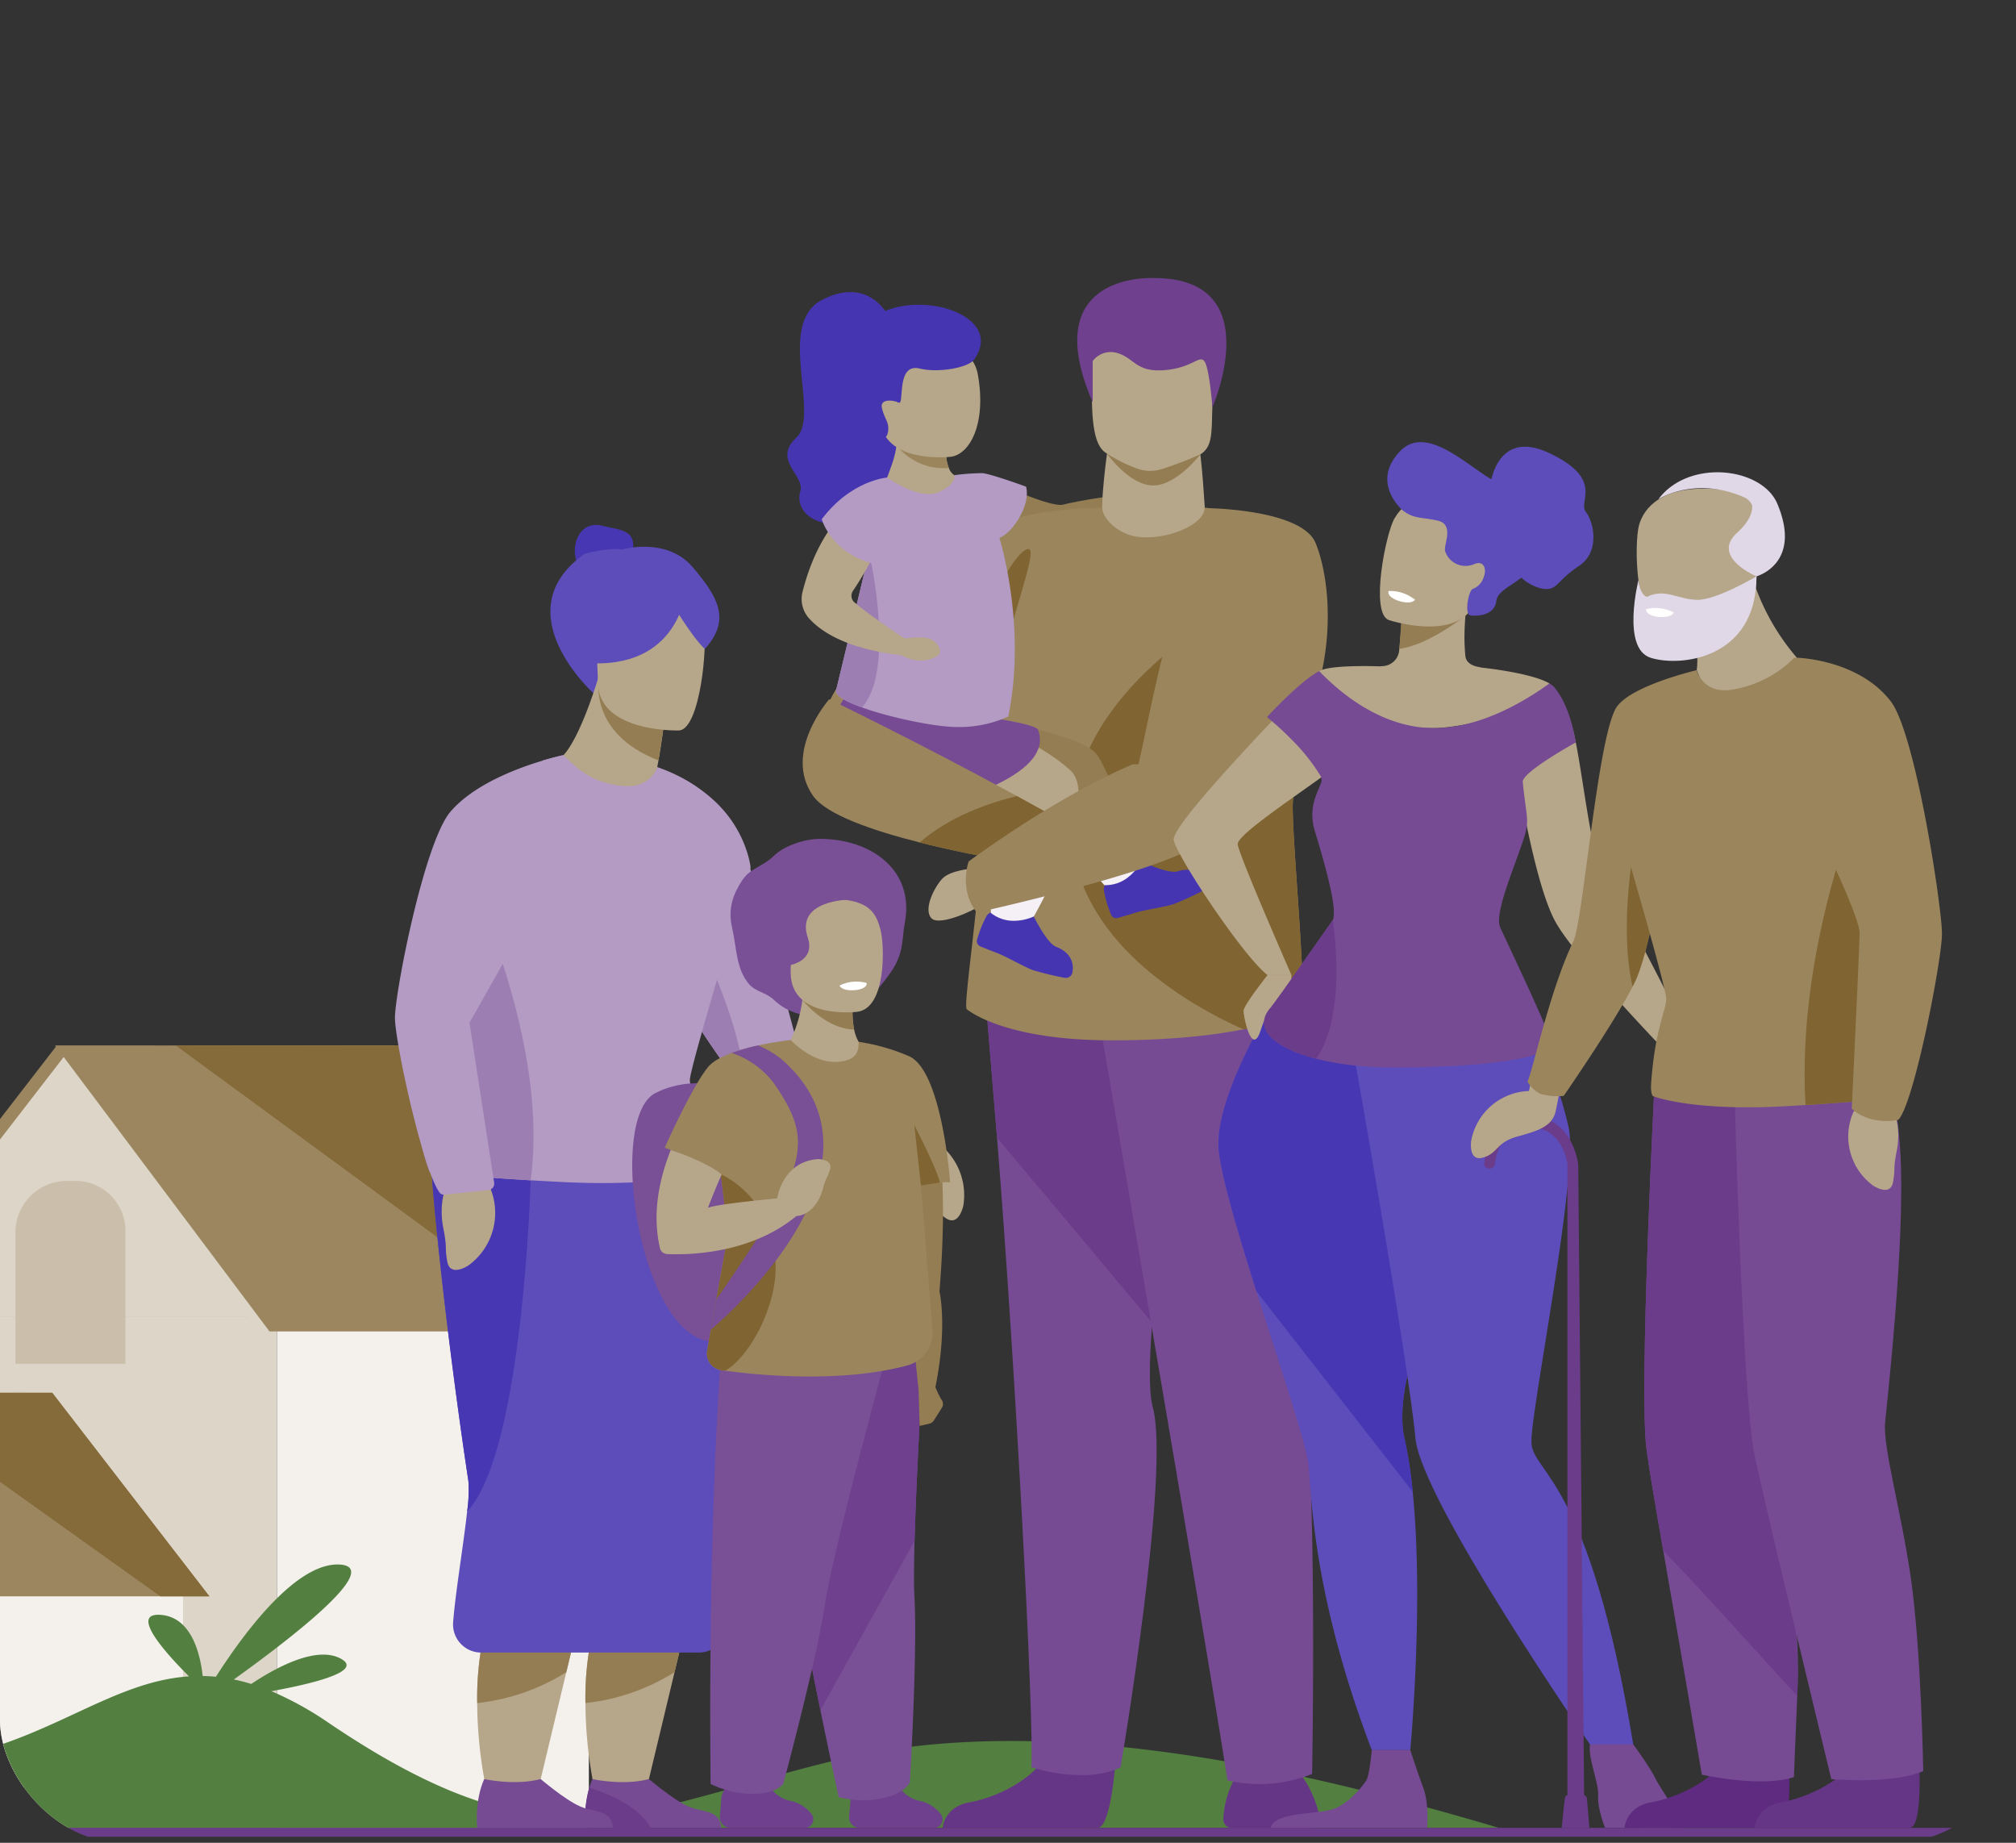 <svg xmlns="http://www.w3.org/2000/svg" xmlns:xlink="http://www.w3.org/1999/xlink" width="492.94" height="450.498" viewBox="0 0 492.94 450.498">
  <rect x="0" y="0" width="492.94" height="450.498" fill="#333333" stroke="none"/>
  <defs>
    <clipPath id="clip-path">
      <rect id="Rectángulo_402530" data-name="Rectángulo 402530" width="492.94" height="450.498" rx="30" transform="translate(923.038 5447.611)" fill="#ffedcc"/>
    </clipPath>
    <clipPath id="clip-path-2">
      <rect id="Rectángulo_402529" data-name="Rectángulo 402529" width="755.875" height="381.053" fill="none"/>
    </clipPath>
  </defs>
  <g id="Enmascarar_grupo_1098737" data-name="Enmascarar grupo 1098737" transform="translate(-923.038 -5447.611)" clip-path="url(#clip-path)">
    <g id="Grupo_1102260" data-name="Grupo 1102260" transform="translate(754.125 5515.566)">
      <rect id="Rectángulo_402527" data-name="Rectángulo 402527" width="98.191" height="134.084" transform="translate(138.432 244.812)" fill="#ddd5c8"/>
      <rect id="Rectángulo_402528" data-name="Rectángulo 402528" width="76.278" height="134.09" transform="translate(236.623 244.812)" fill="#f4f1ed"/>
      <path id="Trazado_902175" data-name="Trazado 902175" d="M446.8,451.533l-32.172,66.236H316.888l50.958-65.994Z" transform="translate(-185.219 -263.919)" fill="#9c865f"/>
      <path id="Trazado_902176" data-name="Trazado 902176" d="M456.085,451.533l-32.172,66.236H326.172l50.958-65.994Z" transform="translate(-190.646 -263.919)" fill="#ddd5c8"/>
      <g id="Grupo_1102259" data-name="Grupo 1102259">
        <g id="Grupo_1102258" data-name="Grupo 1102258" clip-path="url(#clip-path-2)">
          <path id="Trazado_902177" data-name="Trazado 902177" d="M430.274,531.239h-2.053a12.626,12.626,0,0,0-12.627,12.627v32.087h26.9v-32.5a12.217,12.217,0,0,0-12.217-12.216" transform="translate(-242.912 -310.506)" fill="#cbbfab"/>
          <path id="Trazado_902178" data-name="Trazado 902178" d="M580.063,521.443H491.342L438.9,451.53l29.52.006,57.671.01Z" transform="translate(-256.536 -263.917)" fill="#9c865f"/>
          <path id="Trazado_902179" data-name="Trazado 902179" d="M621.589,521.451H605.332l-95.383-69.906,57.671.01Z" transform="translate(-298.062 -263.925)" fill="#856a3a"/>
          <path id="Trazado_902180" data-name="Trazado 902180" d="M293.061,655.469l-22.905,47.157H200.569l36.28-46.985Z" transform="translate(-117.231 -383.118)" fill="#9c865f"/>
          <path id="Trazado_902181" data-name="Trazado 902181" d="M298.079,655.469l-22.9,47.157H205.588l36.279-46.985Z" transform="translate(-120.165 -383.118)" fill="#ddd5c8"/>
          <path id="Trazado_902182" data-name="Trazado 902182" d="M275.024,768.961v50.5H251.987c-.771-.114-1.163-.191-1.163-.191a87.834,87.834,0,0,1-25.665-4.771,73.433,73.433,0,0,1-19.567-10.037v-35.5Z" transform="translate(-120.167 -449.453)" fill="#ddd5c8"/>
          <path id="Trazado_902183" data-name="Trazado 902183" d="M431.493,768.961v41.053q-6.3,1.835-12.176,3.278a251.5,251.5,0,0,1-35.1,6.172H372.7v-50.5Z" transform="translate(-217.839 -449.453)" fill="#f4f1ed"/>
          <path id="Trazado_902184" data-name="Trazado 902184" d="M388.38,705.655H325.217l-37.336-49.774,18.815,0,43.264.009Z" transform="translate(-168.265 -383.358)" fill="#9c865f"/>
          <path id="Trazado_902185" data-name="Trazado 902185" d="M281.937,773.922v40.034h-2.424c-.771-.114-1.163-.191-1.163-.191a87.83,87.83,0,0,1-25.665-4.771V774.4a14.869,14.869,0,0,1,14.868-14.868,14.389,14.389,0,0,1,14.384,14.385" transform="translate(-147.693 -443.945)" fill="#cbbfab"/>
          <path id="Trazado_902186" data-name="Trazado 902186" d="M279.982,714.271a3.283,3.283,0,1,1,3.283,3.283,3.283,3.283,0,0,1-3.283-3.283" transform="translate(-163.648 -415.569)" fill="#cbbfab"/>
          <path id="Trazado_902187" data-name="Trazado 902187" d="M414.847,705.659H402.859l-69.7-49.771,43.264.009Z" transform="translate(-194.731 -383.363)" fill="#856a3a"/>
          <path id="Trazado_902188" data-name="Trazado 902188" d="M575.832,815.622c-50.4-14.941-111.49-28.675-161.676-16.656s-69.468,28.236-124.581-9.074a79.2,79.2,0,0,0-13.937-7.689c9.73-1.764,22.734-4.845,16.97-7.962-6.009-3.25-16.065,2.306-21.878,6.189q-2.182-.668-4.27-1.092c13.278-9.507,36.827-27.491,25.872-28.095-10.807-.6-23.87,17.448-30.247,27.433q-1.64-.159-3.234-.186c-.565-5.187-2.641-14.376-10.267-14.949-7.8-.585,1.41,9.546,6.922,15.036-29.673,1.974-49.758,35.66-112.063,14.4-9.57-3.266-19.452-3.068-28.764-1.053-5.859-12.943-23.256-48.145-37.643-44.483-14.372,3.659,21.226,34.141,34.736,45.175q-2.413.624-4.759,1.391c-8.18-6.031-23.52-15.781-32.284-11.5-8.566,4.184,12.909,10.171,26.887,13.449a124.537,124.537,0,0,0-32.535,19.627Z" transform="translate(-40.378 -436.721)" fill="#538040"/>
          <path id="Trazado_902189" data-name="Trazado 902189" d="M1649.606,820.4h-58.619c-3.168-2.658,2.148-8.721,7.713-9.134a34.136,34.136,0,0,1,8.947,1.057c.808-10.719,5.418-58.868,22.772-56.937,19.518,2.173,0,21.209-5.517,32.482-4.087,8.346-8.4,20.326-10.367,25.981,1.584.344,3.222.687,4.9.992,2.58-7.946,12.208-34.67,24.454-33.114,14.377,1.821,8.595,12.535-1.589,18.9-7.481,4.675-16.664,11.327-21.024,14.536a62.378,62.378,0,0,0,11.474.914c10.065-.237,14.969,2.736,16.855,4.324" transform="translate(-929.368 -441.488)" fill="#538040"/>
          <path id="Trazado_902190" data-name="Trazado 902190" d="M981.685,119.457s13.95,6.6,17.12,5.768,15.212-2.958,16.9-2.209c0,0,1.917,3.059.471,5.071s-13.164,7.455-17.4,7.652-20.3-2.713-23.705-5.376Z" transform="translate(-569.928 -69.822)" fill="#947d53"/>
          <path id="Trazado_902191" data-name="Trazado 902191" d="M1070.9,126.875s5.379-2.232,7.141.262,2.759,5.021,2.541,6.3-3.851,1.841-5.3.847a35.269,35.269,0,0,0-5.049-2.382Z" transform="translate(-625.543 -73.621)" fill="#947d53"/>
          <path id="Trazado_902192" data-name="Trazado 902192" d="M1129.457,875.948a22.716,22.716,0,0,0-3.034,10.379,2.235,2.235,0,0,0,2.239,2.251h18.512a2.752,2.752,0,0,0,2.673-3.424c-.862-3.39-2.707-8.512-6.4-11.621-5.9-4.96-13.986,2.415-13.986,2.415" transform="translate(-658.388 -509.573)" fill="#663686"/>
          <path id="Trazado_902193" data-name="Trazado 902193" d="M1003.608,862.156s-1.064,17.164-4.385,17.41c-.441.033-16.843.033-16.843.033H961.224s.356-5.166,6.476-6.232,16.363-5.368,20.071-13.456c3.9-8.51,15.837,2.245,15.837,2.245" transform="translate(-561.83 -500.698)" fill="#663686"/>
          <path id="Trazado_902194" data-name="Trazado 902194" d="M1026.633,487.458c-.74,9.536-.836,17.063.142,20.631,4.367,15.964-7.868,88.047-7.868,88.047-9.02,4.314-21.829-.046-21.829-.046.778-9.985-3.969-99.372-8.386-153.9-1.85-22.894-3.237-38.913-3.237-38.913l54.033-6.29s-10.3,57.356-12.854,90.473" transform="translate(-575.992 -232.036)" fill="#764b93"/>
          <path id="Trazado_902195" data-name="Trazado 902195" d="M1039.487,396.985s-10.295,57.356-12.854,90.473l-37.942-45.27c-1.849-22.894-3.237-38.912-3.237-38.912Z" transform="translate(-575.992 -232.036)" fill="#6b3c8a"/>
          <path id="Trazado_902196" data-name="Trazado 902196" d="M1051.7,416.153s27.352,159.262,32.057,190.1a34.554,34.554,0,0,0,20.7-1.571s1.352-74.006-2.228-96.3,1.908-91.212-3.864-97.622-46.669,5.393-46.669,5.393" transform="translate(-614.715 -238.972)" fill="#764b93"/>
          <path id="Trazado_902197" data-name="Trazado 902197" d="M1056.5,98.011s-2.1,14.153-1.179,18.381,14.981,6.525,20.862,3.032,4.114-4.79,4.114-4.79-.9-16.2-1.724-17.359-22.073.735-22.073.735" transform="translate(-616.691 -56.639)" fill="#b7a78a"/>
          <path id="Trazado_902198" data-name="Trazado 902198" d="M1005.271,206.753c1.861-17.782,1.384-31.162-.37-41.229-5.136-29.543-21.23-30.527-21.23-30.336,0,3.976-8.553,7.645-15.451,7.193-5.815-.381-9.587-4.8-9.587-7.193,0-.02-.109-.018-.3,0a101.96,101.96,0,0,0-14.923,1.269c-4.729.816-9.256,2.159-11.382,4.374-1.1,1.141-5.01,4.34-10.036,8.687-12.8,11.07-32.819,29.6-31.933,40.644,0,0,24.742,18.17,40.423,6.781-.854,29.568-6.22,60.887-4.9,60.864,0,0,8.74,7.569,35.295,7.569,14.519,0,25.019-1.243,32.3-2.682,9.925-1.958,13.877-4.271,13.877-4.271,2.212-.033-2.418-45.532-1.776-51.67" transform="translate(-520.215 -79.007)" fill="#9b855d"/>
          <path id="Trazado_902199" data-name="Trazado 902199" d="M1092.987,291.332s-3.952,2.313-13.877,4.271c-13.72-6.077-40.952-21.783-42.017-48.156-1.411-35.082,41.418-55.972,41.418-55.972s5.746,3.193,12.33,6.959c1.754,10.066,2.231,23.447.37,41.228-.642,6.138,3.987,51.637,1.776,51.67" transform="translate(-606.155 -111.916)" fill="#806432"/>
          <path id="Trazado_902200" data-name="Trazado 902200" d="M1057.949,103.41s5.454,7.687,11.221,7.757,11.655-7.636,11.655-7.636Z" transform="translate(-618.365 -60.443)" fill="#947d53"/>
          <path id="Trazado_902201" data-name="Trazado 902201" d="M1052.221,59.373a36.969,36.969,0,0,0,7.644,3.914,9.447,9.447,0,0,0,6.537.138,86.64,86.64,0,0,0,9.222-3.549c2.888-1.751,2.7-5.294,2.85-10.221.177-5.831.765-10.411.114-13.773-.773-4.022-3.324-6.31-10.462-6.932-13.1-1.137-18.564,2.144-18.793,6.538-.059,1.18-.114,2.305-.152,3.371-.525,13.7.558,18.561,3.04,20.514" transform="translate(-613.164 -16.789)" fill="#b7a78a"/>
          <path id="Trazado_902202" data-name="Trazado 902202" d="M1044.218,20.319A5.506,5.506,0,0,1,1050.4,18.4c4.034,1.241,4.447,4.687,11.34,4.136s8.547-3.814,9.789-2.183,1.958,11.268,1.958,11.268,13.859-31.6-14.231-31.6c0,0-28.947-1.748-15.034,30.372Z" transform="translate(-608.128 0)" fill="#6e408d"/>
          <path id="Trazado_902203" data-name="Trazado 902203" d="M926.7,120.931l.037.022c-.032.016-.037-.022-.037-.022" transform="translate(-541.653 -70.683)" fill="#b7a78a"/>
          <path id="Trazado_902204" data-name="Trazado 902204" d="M1003.422,298.254a15.8,15.8,0,0,1-9.051,2.9s-5.484-6.044-10.1-11.889c-2.992-3.786-5.62-7.489-6.163-9.412-1.379-4.892-27.178-6.27-30.338-9.717s12.818-12.092,12.818-12.092,26.191,4.006,30.128,9.151c1.566,2.048,3.9,7.387,6.14,13.072,3.389,8.6,6.57,17.993,6.57,17.993" transform="translate(-553.721 -150.822)" fill="#947d53"/>
          <path id="Trazado_902205" data-name="Trazado 902205" d="M994.072,168.851s4.964-9.637,7.416-9.357-5.636,19.948-6.371,29.506-1.045-20.15-1.045-20.15" transform="translate(-581.03 -93.22)" fill="#806432"/>
          <path id="Trazado_902206" data-name="Trazado 902206" d="M954.766,289.658a145.6,145.6,0,0,1-8.476,16.9c-.039.066-.061.1-.061.1h-.08c-.835-.008-8.025-.165-8.729-3.052,0,0-.232-9.992.165-17.93a42.065,42.065,0,0,1,.987-8.338s-39-.262-38.314-11.293,21.074-16.869,32.794-11.148c0,0,15.542,5.647,23.723,13.108,4.017,3.664,1.547,13.049-2.01,21.652" transform="translate(-526.191 -147.682)" fill="#b7a78a"/>
          <path id="Trazado_902207" data-name="Trazado 902207" d="M897.213,247.636s-5.192,7.632-3.975,14.753,16.033,10.926,26.4,11.379c0,0,29.652-6.8,25.054-18.617-1.043-2.68-47.48-7.515-47.48-7.515" transform="translate(-521.984 -144.742)" fill="#764b93"/>
          <path id="Trazado_902208" data-name="Trazado 902208" d="M894.42,13.961s-4.71-9.64-16.085-3.745-.3,28.1-6.271,33.653,2.164,9.185.952,13.165,2.25,8.507,10.211,7.974,16.343-.1,19.939-7.067,2.779-22.289,1.389-24.442S894.42,13.961,894.42,13.961" transform="translate(-508.423 -4.856)" fill="#4635b1"/>
          <path id="Trazado_902209" data-name="Trazado 902209" d="M946.137,115.014l-19.343-11.672c.108-.042.5-.627,1.945-4.81a23.414,23.414,0,0,0,1.1-4.559c.015-.123.031-.241.043-.359a12.511,12.511,0,0,0,.053-2.812l4.237,1.532,7.837,2.839a9.7,9.7,0,0,0,.611,4.344,3.487,3.487,0,0,0,2.984,2.346Z" transform="translate(-541.706 -53.073)" fill="#b7a78a"/>
          <path id="Trazado_902210" data-name="Trazado 902210" d="M946.617,101.673a14.528,14.528,0,0,1-12.781-5.545c-.14-.182-.209-.283-.209-.283l.252-.076c.616-.182,2.287-.686,4.29-1.28l7.837,2.839a9.711,9.711,0,0,0,.61,4.344" transform="translate(-545.7 -55.229)" fill="#9b855d"/>
          <path id="Trazado_902211" data-name="Trazado 902211" d="M941.006,66.852s-16.828,1.849-17.172-9.53-2.833-16.586,8.81-17.6,14.393,3.18,15.079,7.03c2.144,12.026-1.977,19.589-6.717,20.1" transform="translate(-539.709 -23.128)" fill="#b7a78a"/>
          <path id="Trazado_902212" data-name="Trazado 902212" d="M923.065,31.355c-5.954-1.507-3.678,9.042-5.183,8.32-1.683-.808-4.576-.8-4.119,1.237s1.115,2.76,1.459,4.029,0,3.782-1.387,3.275-14.262-15.21-5.169-26.664,36.2-4.4,27.666,7.583c-1.5,2.107-9.028,3.294-13.267,2.221" transform="translate(-529.225 -9.202)" fill="#4635b1"/>
          <path id="Trazado_902213" data-name="Trazado 902213" d="M940.606,174.287a28.964,28.964,0,0,1-13.017,2.557c-5.071-.076-15.842-2.281-22.765-4.78-3.946-1.42-6.644-2.939-6.319-4.214.467-1.837,3.847-15.941,6.97-28.993,2.856-11.934,5.5-22.988,5.5-22.988s7.88,5.6,12.474,3.625,4-4.21,4-4.21a55.941,55.941,0,0,1,6.879-.492c2.344.275,10.62,3.294,10.62,3.294s1.088,3.057-1.8,7.828c-2.389,3.951-4.714,4.718-4.714,4.718s6.764,21.323,2.17,43.655" transform="translate(-525.155 -67.079)" fill="#b39bc3"/>
          <path id="Trazado_902214" data-name="Trazado 902214" d="M937.823,211.752s4.86-.907,6.761.337,2.463,3.192,1.094,3.987c-4.289,2.493-8.638-.263-8.638-.263Z" transform="translate(-547.695 -123.581)" fill="#b7a78a"/>
          <path id="Trazado_902215" data-name="Trazado 902215" d="M904.824,202.154c-3.946-1.42-6.644-2.939-6.319-4.214.467-1.837,3.847-15.941,6.97-28.992.923-1.692,1.508-2.7,1.508-2.7s5.925,27.09-2.159,35.909" transform="translate(-525.155 -97.169)" fill="#9d7eb2"/>
          <path id="Trazado_902216" data-name="Trazado 902216" d="M899.35,121.087s-14.969,3.169-20.872,26.44a7.054,7.054,0,0,0,1.593,6.452c2.714,3.008,8.7,7.408,22.614,9.028,1.52.177,1.724-3.678,1.724-3.678-.151.307-9.453-6.01-13.412-9.405a2.185,2.185,0,0,1-.169-2.692,63.276,63.276,0,0,0,4.337-7.383c1.1-2.642,8.369-17.562,4.185-18.762" transform="translate(-513.339 -70.775)" fill="#b7a78a"/>
          <path id="Trazado_902217" data-name="Trazado 902217" d="M906.073,117.424s-8.8.626-15.977,10.194c0,0,2.429,8.8,13.828,11.151,0,0,7.026-15.848,2.148-21.346" transform="translate(-520.256 -68.634)" fill="#b39bc3"/>
          <path id="Trazado_902218" data-name="Trazado 902218" d="M1006.96,336.094a145.6,145.6,0,0,1-8.476,16.9c-.047.032-.094.066-.141.1-.835-.008-8.026-.165-8.729-3.052,0,0-.232-9.992.165-17.93,1.144,1.1,5.561,4.373,17.18,3.982" transform="translate(-578.385 -194.118)" fill="#f4f0f6"/>
          <path id="Trazado_902219" data-name="Trazado 902219" d="M1055.35,329.515a15.8,15.8,0,0,1-9.051,2.9s-5.484-6.044-10.1-11.889c5.2-2.247,10.691-7.2,12.586-9,3.389,8.6,6.57,17.993,6.57,17.993" transform="translate(-605.649 -182.082)" fill="#f4f0f6"/>
          <path id="Trazado_902220" data-name="Trazado 902220" d="M1004.744,387.994a1.654,1.654,0,0,1-1.964,1.311,76.227,76.227,0,0,1-7.668-1.859c-2.291-.834-6.687-3.431-8.979-4.265-.787-.286-2.681-1.051-3.905-1.549a1.366,1.366,0,0,1-.8-1.648,28.943,28.943,0,0,1,2.312-5.768,2.1,2.1,0,0,1,.956-.848,8.9,8.9,0,0,0,5.571,2.013,12.2,12.2,0,0,0,5.026-1.058c.156.319,3.282,6.623,5.5,7.428,1.992.724,4.6,2.626,3.955,6.243" transform="translate(-573.608 -218.232)" fill="#4635b1"/>
          <path id="Trazado_902221" data-name="Trazado 902221" d="M1081.128,348.141a1.654,1.654,0,0,1-.73,2.246,76.138,76.138,0,0,1-7.171,3.288c-2.316.765-7.375,1.449-9.691,2.213-.8.263-2.756.836-4.026,1.2a1.366,1.366,0,0,1-1.648-.8,28.98,28.98,0,0,1-1.757-5.961,2.1,2.1,0,0,1,.226-1.258,8.9,8.9,0,0,0,5.621-1.869,12.2,12.2,0,0,0,3.29-3.943c.32.154,6.678,3.167,8.914,2.428,2.013-.664,5.238-.786,6.972,2.452" transform="translate(-617.275 -200.634)" fill="#4635b1"/>
          <path id="Trazado_902222" data-name="Trazado 902222" d="M946,279.773s-1.122,6.5-5.352,9.5c0,0-17.175-2.363-33.163-6.407-11.754-2.973-22.871-6.852-26.05-11.372-7.511-10.659,3.929-23.634,3.929-23.634s22.05,10.64,45.921,23.676c4.889,2.669,9.849,5.44,14.716,8.239" transform="translate(-513.702 -144.872)" fill="#9b855d"/>
          <path id="Trazado_902223" data-name="Trazado 902223" d="M963.431,347.524s-5.1.414-7.031,2.345-4.854,7.543-2.772,9.769,12.008-2.652,12.284-3.453-2.481-8.66-2.481-8.66" transform="translate(-556.971 -203.126)" fill="#b7a78a"/>
          <path id="Trazado_902224" data-name="Trazado 902224" d="M986.24,313.079s-1.122,6.5-5.352,9.5c0,0-17.175-2.363-33.163-6.407,7.516-6.535,17.337-9.789,23.8-11.33,4.889,2.669,9.849,5.44,14.716,8.239" transform="translate(-553.94 -178.177)" fill="#806432"/>
          <path id="Trazado_902225" data-name="Trazado 902225" d="M1060.39,143.924c-3.433-8.154-26.014-8.466-26.014-8.466-11.489,30.147-14.25,49.918-17.287,62.625a6.443,6.443,0,0,0-1.374,0s-16.138,6.3-40.125,23.717c0,0-2.509,6.878,2,12.51,0,0,41.332-9.123,52.877-15.889l.019,0,.344-.221q.263-.162.5-.323c37.543-24.394,33.972-62.288,29.062-73.956" transform="translate(-569.819 -79.174)" fill="#9b855d"/>
          <path id="Trazado_902226" data-name="Trazado 902226" d="M937.678,503.954a15.892,15.892,0,0,1,9.959,17.352s-1.07,5.417-4.407,3.015-1.772-1.959-6.537-5.245-7.874-8.465-7.332-12.58Z" transform="translate(-543.171 -294.558)" fill="#b7a78a"/>
          <path id="Trazado_902227" data-name="Trazado 902227" d="M850.179,378.453l-6.864,8.328a1.378,1.378,0,0,1-1.319.475c-6.435-1.182-28.58-15.456-35.834-21.28a21.562,21.562,0,0,1-1.794-1.569c-2.7-2.755-12.031-16.352-18.651-28.461-3.811-6.974-6.724-13.454-6.956-17.086-.825-12.963,5.994-31.09,5.994-31.09,20.171,7.019,22.293,23.125,22.293,23.125l11.183,41.618L849.9,376.187a1.577,1.577,0,0,1,.274,2.267" transform="translate(-455.141 -168.201)" fill="#b39bc3"/>
          <path id="Trazado_902228" data-name="Trazado 902228" d="M815.54,407.044a21.535,21.535,0,0,1-1.794-1.569c-2.7-2.755-12.031-16.353-18.651-28.461-.857-7.318-.269-14.183,2.747-18.982,0,0,17.147,30.172,17.7,49.011" transform="translate(-464.519 -209.268)" fill="#9d7eb2"/>
          <path id="Trazado_902229" data-name="Trazado 902229" d="M778.372,754.737l-3.429,14.3-2.122,8.851-7.064,29.461a23.7,23.7,0,0,1-12.332,0,107.487,107.487,0,0,1-2.395-21.909,73.552,73.552,0,0,1,2.406-20.011,46.023,46.023,0,0,1,2.944-7.825c9.967-20.357,21.992-2.867,21.992-2.867" transform="translate(-438.972 -437.054)" fill="#b7a78a"/>
          <path id="Trazado_902230" data-name="Trazado 902230" d="M784.1,895.108H750.9a28.223,28.223,0,0,1,.937-9.829,16.97,16.97,0,0,1,.789-2.11s7.412,1.68,13.8,0c0,0,6.01,5.118,9.643,6.686s7.644.717,8.028,5.253" transform="translate(-438.841 -516.207)" fill="#764b93"/>
          <path id="Trazado_902231" data-name="Trazado 902231" d="M774.942,791.056l-2.122,8.851a51.156,51.156,0,0,1-21.791,7.553,73.534,73.534,0,0,1,2.406-20.011c3.053-1.549,6.161-2.359,8.808-1.9,6.589,1.15,10.506,3.558,12.7,5.505" transform="translate(-438.972 -459.075)" fill="#947d53"/>
          <path id="Trazado_902232" data-name="Trazado 902232" d="M766.852,898.076H750.9a28.224,28.224,0,0,1,.937-9.829c4.006,1.248,12.157,4.375,15.018,9.829" transform="translate(-438.841 -519.175)" fill="#6b3c8a"/>
          <path id="Trazado_902233" data-name="Trazado 902233" d="M714.679,754.737l-3.43,14.3-2.122,8.851-7.064,29.461a23.7,23.7,0,0,1-12.332,0,107.481,107.481,0,0,1-2.395-21.909,73.543,73.543,0,0,1,2.406-20.011,46.014,46.014,0,0,1,2.945-7.825c9.967-20.357,21.992-2.867,21.992-2.867" transform="translate(-401.743 -437.054)" fill="#b7a78a"/>
          <path id="Trazado_902234" data-name="Trazado 902234" d="M688.927,883.166s7.411,1.682,13.8,0c0,0,6.01,5.12,9.642,6.689s7.646.716,8.028,5.252H687.2s-.693-6.627,1.726-11.941" transform="translate(-401.612 -516.206)" fill="#764b93"/>
          <path id="Trazado_902235" data-name="Trazado 902235" d="M711.25,791.056l-2.122,8.851a51.16,51.16,0,0,1-21.791,7.553,73.512,73.512,0,0,1,2.406-20.011c3.053-1.549,6.162-2.359,8.808-1.9,6.589,1.15,10.506,3.558,12.7,5.505" transform="translate(-401.743 -459.075)" fill="#947d53"/>
          <path id="Trazado_902236" data-name="Trazado 902236" d="M731.86,621.153a6.764,6.764,0,0,1-6.532,5H672.1a6.875,6.875,0,0,1-6.858-7.4c.558-7.251,2.554-19.093,3.426-27.09a35.908,35.908,0,0,0,.318-7.369c-5.373-35.554-9.884-77.432-9.336-85.438.078-1.127.132-1.709.132-1.709s3.877-.327,9.775-.556c17.143-.677,51.364-.559,57.049,10.652,5.792,11.42,9.29,87.247,9.29,87.247.846,7.085-2.144,19.686-4.031,26.669" transform="translate(-385.533 -290.118)" fill="#5c4dba"/>
          <path id="Trazado_902237" data-name="Trazado 902237" d="M668.663,591.98a35.932,35.932,0,0,0,.318-7.368c-5.373-35.554-9.884-77.433-9.336-85.438.077-1.127.131-1.709.131-1.709s3.877-.327,9.775-.556c8.868,5.224,14.64,14.124,14.64,14.124s-1.786,66.534-15.529,80.948" transform="translate(-385.533 -290.441)" fill="#4837b2"/>
          <path id="Trazado_902238" data-name="Trazado 902238" d="M751.508,145.506c-4.252-1.064-6.723,2.287-6.723,6.232a7.144,7.144,0,0,0,7.144,7.144c3.946,0,7.144-4.571,7.144-8.517s-3.738-3.9-7.565-4.859" transform="translate(-435.323 -84.931)" fill="#4837b2"/>
          <path id="Trazado_902239" data-name="Trazado 902239" d="M740.914,193.908s-22.153-19.952-2.1-34.076c0,0,5.985-1.6,9.027-1.025,0,0,10.9-3.189,17.28,4.215s9.151,12.758,3.683,19.364-27.892,11.522-27.892,11.522" transform="translate(-426.924 -92.422)" fill="#5c4dba"/>
          <path id="Trazado_902240" data-name="Trazado 902240" d="M678.1,528.609a15.892,15.892,0,0,1-5.044,19.36s-4.558,3.118-5.257-.934.107-2.64-.993-8.322.308-11.557,3.576-14.114Z" transform="translate(-389.528 -306.625)" fill="#b7a78a"/>
          <path id="Trazado_902241" data-name="Trazado 902241" d="M763.5,236.754s-.272,2.987-.779,7.025c-.247,1.973-.549,4.2-.9,6.446-.252,1.614-.533,3.243-.839,4.8l-6.859,23.164-16.105-26.063s3.785-3.131,8.914-20.1c.049-.18.084-.278.084-.278Z" transform="translate(-431.366 -135.454)" fill="#b7a78a"/>
          <path id="Trazado_902242" data-name="Trazado 902242" d="M722.075,379.7c.21,2.6-.45,3.076-.45,3.076s-9.9,3.59-34.809,2.348q-4.042-.2-7.6-.413c-16.051-.947-24.635-1.936-24.635-1.936s-13.146-30.344,11.552-67.73a119.839,119.839,0,0,1,9.9-12.916c4-4.562,4.883-10.666,6.4-16.466.433-1.663-.82-2.03-.195-3.6,0,0,4.5-1.273,4.968-1.273,2.558,2.253,5.933,6.634,14.308,7.5,5.663.591,7.879-2.6,8.685-4.513a68.812,68.812,0,0,1,6.227,3.007c15.176,7.286,16.57,21.416,16.57,21.416s-13.946,45.859-14.812,51.584c-.387,2.546,2.812,6.506,3.893,19.913" transform="translate(-380.554 -164.124)" fill="#b39bc3"/>
          <path id="Trazado_902243" data-name="Trazado 902243" d="M774.77,243.779c-.247,1.973-1.081,7.371-1.437,9.62-17.054-6.649-14.821-19.607-14.356-21.375.049-.181.083-.278.083-.278s9.023,6.406,15.71,12.034" transform="translate(-443.412 -135.454)" fill="#947d53"/>
          <path id="Trazado_902244" data-name="Trazado 902244" d="M777.751,219.608s-19.7.632-19.9-11.641-2.885-20.456,9.682-21.379,15.09,3.72,16.154,7.8-.816,24.739-5.935,25.22" transform="translate(-442.738 -108.991)" fill="#b7a78a"/>
          <path id="Trazado_902245" data-name="Trazado 902245" d="M774.9,179.281s-1.236,20.49-25.249,18.292c0,0,.511-28.377,25.249-18.292" transform="translate(-438.166 -103.522)" fill="#5c4dba"/>
          <path id="Trazado_902246" data-name="Trazado 902246" d="M799.356,187.232s6.729,8.329,9.781,10.985c0,0,7.486-10.74-9.781-10.985" transform="translate(-467.219 -109.436)" fill="#5c4dba"/>
          <path id="Trazado_902247" data-name="Trazado 902247" d="M799.356,187.232s6.046,10.209,9.1,12.866c0,0,8.169-12.621-9.1-12.866" transform="translate(-467.219 -109.436)" fill="#5c4dba"/>
          <path id="Trazado_902248" data-name="Trazado 902248" d="M679.213,432.9c-16.051-.946-24.635-1.935-24.635-1.935s-13.147-30.344,11.552-67.73c5,11.655,16.794,42.8,13.084,69.665" transform="translate(-380.554 -212.309)" fill="#9d7eb2"/>
          <path id="Trazado_902249" data-name="Trazado 902249" d="M680.109,280.8s-19.055,3.91-27.545,13.74c-6.505,7.533-13.621,44.362-13.621,50.447,0,5.815,6.685,36.733,10.857,42.66a1.379,1.379,0,0,0,1.274.586l10.732-1.138a1.577,1.577,0,0,0,1.393-1.809l-6.03-39.082,21.164-37.538s12.48-14.792,1.776-27.866" transform="translate(-373.458 -164.124)" fill="#b39bc3"/>
          <path id="Trazado_902250" data-name="Trazado 902250" d="M918.052,884.84a8.226,8.226,0,0,0,5.19,3.929,8.951,8.951,0,0,1,5.383,3.307,2.1,2.1,0,0,1-1.687,3.344H908.784a2.611,2.611,0,0,1-2.6-2.872c.136-1.346.277-2.911.339-4.113.134-2.621,2.76-4.732,2.76-4.732Z" transform="translate(-529.652 -516.52)" fill="#6e408d"/>
          <path id="Trazado_902251" data-name="Trazado 902251" d="M893.012,692.146c.758,13.805-1.125,45.182-1.125,45.182s-1.266,3.5-9.259,4.335a23.953,23.953,0,0,1-8.136-.665q-2.419-11.142-4.478-21.266c-9.868-48.413-13.717-78.318-13.717-78.318l38.954-9.055s-1.707,27.332-2.209,45.97c-.157,5.818-.2,10.79-.03,13.817" transform="translate(-500.501 -369.61)" fill="#794f96"/>
          <path id="Trazado_902252" data-name="Trazado 902252" d="M895.251,632.359s-1.706,27.332-2.208,45.97l-23.028,41.4c-9.868-48.413-13.717-78.317-13.717-78.317Z" transform="translate(-500.501 -369.61)" fill="#6e408d"/>
          <path id="Trazado_902253" data-name="Trazado 902253" d="M810.648,477.032s-15.073-6.861-26.477-.858-4.431,55.541,11.875,60.343c0,0,30.551,9.769,14.6-59.485" transform="translate(-455.062 -276.882)" fill="#794f96"/>
          <path id="Trazado_902254" data-name="Trazado 902254" d="M944.922,545.021a1.9,1.9,0,0,0-.147-.192,25.376,25.376,0,0,1-1.411-2.968c3.032-14.844.991-23.427.991-23.427.36-4.321,2.941-34.511-3-48.5-2.866-6.748-7.668-6.76-7.668-6.76s1.125,10.781.383,16.577c-.682,5.32,4.39,55.174,5.228,63.323-.014,0-.025,0-.029,0l.24,8.285,2.432-.575a1.707,1.707,0,0,0,.3-.108,1.733,1.733,0,0,0,.742-.648l1.963-3.111a1.753,1.753,0,0,0-.025-1.9m-4.625-1.344.1-.061-.051.067c-.007.007-.026,0-.052-.006" transform="translate(-545.734 -270.724)" fill="#947d53"/>
          <path id="Trazado_902255" data-name="Trazado 902255" d="M841.989,884.84a8.228,8.228,0,0,0,5.191,3.929,8.95,8.95,0,0,1,5.382,3.307,2.1,2.1,0,0,1-1.686,3.344H832.72a2.611,2.611,0,0,1-2.6-2.872c.136-1.346.277-2.911.338-4.113.135-2.621,2.76-4.732,2.76-4.732Z" transform="translate(-485.194 -516.52)" fill="#6e408d"/>
          <path id="Trazado_902256" data-name="Trazado 902256" d="M858.305,330.008c-3.883,0-8.76,1.672-11.378,4.215-2.779,2.7-5.672,2.839-7.731,6.028-2.147,3.324-3.477,6.779-2.4,11.457,1.178,5.109.939,10.052,4.148,13.8,1.589,1.857,4.177,2.067,5.982,3.773,3.314,3.132,7.08,4.124,11.378,4.124,8.1,0,13.141-4.8,17.287-10.777,3.322-4.791,2.664-8.02,3.443-12.118,2.452-12.9-8.307-20.5-20.73-20.5" transform="translate(-488.88 -192.888)" fill="#794f96"/>
          <path id="Trazado_902257" data-name="Trazado 902257" d="M890.4,424.928l-15.484,7.913-3.1-10.742a32.928,32.928,0,0,0,2.864-9.807,40.86,40.86,0,0,0,.321-8.842l12.616,6.46a23.857,23.857,0,0,0-.5,2.888,21,21,0,0,0,.218,6.75,9.339,9.339,0,0,0,3.07,5.379" transform="translate(-509.569 -235.815)" fill="#b7a78a"/>
          <path id="Trazado_902258" data-name="Trazado 902258" d="M826.857,641.063s-2.943,39.019-2.288,101.206a23.965,23.965,0,0,0,7.835,2.294c8,.8,9.945-2.375,9.945-2.375s8.178-30.351,10.223-44.026c1.885-12.607,14.263-58.1,14.263-58.1Z" transform="translate(-481.901 -374.112)" fill="#794f96"/>
          <path id="Trazado_902259" data-name="Trazado 902259" d="M857.3,452.245a49.6,49.6,0,0,0-12.2-3.462c.068,2.226-.516,4.321-4.423,4.833-5.2.677-9.844-2.869-12.2-5.281h0s-3.665.393-7.937,1.328a49.847,49.847,0,0,0-6.486,1.837c-2.5.918-4.653,2.064-5.8,3.473h0v0c-4,4.907-10.577,19.686-10.577,19.686s10.95,4.059,13.713,6.428l.063.528,1.715,14.233-5.1,28.35a4.294,4.294,0,0,0-.069.74,4.179,4.179,0,0,0,3.2,4.058s.439.073,1.247.185c5.412.76,27.38,3.381,44.6-1.3a8.363,8.363,0,0,0,6.1-8.753L860.336,483.9c1.5-.257,3.228-.53,4.635-.687a8.738,8.738,0,0,1,2.5-.054s-1.946-27.517-10.172-30.913" transform="translate(-466.234 -262.049)" fill="#9b855d"/>
          <path id="Trazado_902260" data-name="Trazado 902260" d="M839.31,550.825c-.218,9.892-6.7,21.513-12.36,24.646-.808-.112-1.247-.185-1.247-.185a4.179,4.179,0,0,1-3.2-4.058,4.259,4.259,0,0,1,.068-.74l5.1-28.349-1.715-14.233.127-.38s13.606,5.825,13.222,23.3" transform="translate(-480.748 -308.335)" fill="#806432"/>
          <path id="Trazado_902261" data-name="Trazado 902261" d="M950.829,512.477c-1.442.161-4.643.688-4.643.688l-1.621-14.76s5.416,10.4,6.264,14.072" transform="translate(-552.093 -291.315)" fill="#806432"/>
          <path id="Trazado_902262" data-name="Trazado 902262" d="M824.861,521.006l1.326-7.364c22.452-32.484,24.151-38.311,14.055-52.9a21.518,21.518,0,0,0-10.3-7.379,49.811,49.811,0,0,1,6.486-1.837,24.391,24.391,0,0,1,5.611,3.3c30.815,26.679-17.182,66.175-17.182,66.175" transform="translate(-482.127 -263.917)" fill="#794f96"/>
          <path id="Trazado_902263" data-name="Trazado 902263" d="M832.4,515.3c-8.79.608-10.008,9.615-10.008,9.615s-14.753,1.339-16.933,2.308c0,0,1.2-3.239,3.325-8.133-1.924-1.892-8.246-4.705-12.432-6-3.193,8.144-4.42,16.206-2.628,23.979a1.883,1.883,0,0,0,1.752,1.448c4.695.219,20.21.141,31.57-9.266l.2-.054c2.719-.161,5.273-2.863,6.253-6.413s1.059-2.466,1.81-4.965S832.4,515.3,832.4,515.3" transform="translate(-463.442 -299.9)" fill="#b7a78a"/>
          <path id="Trazado_902264" data-name="Trazado 902264" d="M891.357,431.987c-7.174-.192-12.652-7.256-12.652-7.256l12.434.506a21,21,0,0,0,.218,6.75" transform="translate(-513.598 -248.253)" fill="#947d53"/>
          <path id="Trazado_902265" data-name="Trazado 902265" d="M888.009,393.007s-15.851,1.931-16.189-9.235,6.268-18.4,10.678-18.317c8.793.165,10.244,3.719,11.263,7.418s1.544,19.347-5.753,20.134" transform="translate(-509.567 -213.605)" fill="#b7a78a"/>
          <path id="Trazado_902266" data-name="Trazado 902266" d="M900.6,414.949s.345,1.393,3.816,1.136c0,0,2.914-.214,2.807-1.749a9.384,9.384,0,0,0-6.624.613" transform="translate(-526.393 -241.984)" fill="#fff"/>
          <path id="Trazado_902267" data-name="Trazado 902267" d="M881.471,364.791s-13.546-.008-10.433,9.291c1.961,5.861-4.561,6.772-4.561,6.772l-3.14-9.394,1.967-7.319Z" transform="translate(-504.616 -212.839)" fill="#794f96"/>
          <path id="Trazado_902268" data-name="Trazado 902268" d="M1202.209,258.722c-3.374-5.605-5.47-30.627-7.905-37.329-1.539-4.236-5.661-9.3-5.226-9.614-4.386-2.586-16.254-3.83-16.254-3.83s0,.017,0,.025c-.463-.1-.923-.194-1.367-.282-1.422-.286-2.765-1.116-2.926-2.558,0-.072-.013-.146-.021-.218a45.066,45.066,0,0,1-.2-5.156.24.24,0,0,1,0-.066c.039-2.567.235-4.472.235-4.472l-.048-.006-15.385-2.473c-.209,4.8-.488,8.379-.783,11.045a4.217,4.217,0,0,1-3.932,3.752c-.306.017-.617.036-.926.058v0s-9.918-.386-13.712.772a6.155,6.155,0,0,0-.964.4c.229.241-36.524,37.079-35.577,41.345s17.076,28.492,22.923,32.957h5.853s-12.972-29.585-13.14-31.984c-.246-3.511,32.618-23.161,32.618-26.744,0-1.3,9.163-1.7,15.156-1.651,6.344.049,18.3-3.265,18.3-3.265s5.166,39.146,11.694,50.758c5.149,9.156,27.891,32.616,27.891,32.616l4.8-4.254s-12.92-26.249-21.095-39.825" transform="translate(-641.306 -112.658)" fill="#b7a78a"/>
          <path id="Trazado_902269" data-name="Trazado 902269" d="M1171.029,547.756c2.776,27.344-.588,63.148-.588,63.148h-9.421c-14.227-37.417-14.654-60.892-15.465-69.707-.441-4.8-6.926-24-12.746-42.466-4.864-15.418-9.259-30.326-9.289-35.912-.063-12.8,12.691-33.334,12.691-33.334s18.327,7.069,29.637,14.054c3.775,2.332,6.664,4.613,7.652,6.546,2.622,5.142,4.565,41.846-2.413,64.267-4.2,13.5-2.049,20.422-2.049,20.422a114.489,114.489,0,0,1,1.991,12.984" transform="translate(-656.691 -251.031)" fill="#5c4dba"/>
          <path id="Trazado_902270" data-name="Trazado 902270" d="M1171.088,514.349c-4.2,13.5-2.049,20.422-2.049,20.422a114.247,114.247,0,0,1,1.99,12.984L1132.81,498.73c-4.864-15.418-9.259-30.326-9.289-35.912-.064-12.8,12.692-33.334,12.692-33.334s18.327,7.07,29.636,14.054c3.775,2.332,6.664,4.613,7.651,6.545,2.622,5.142,4.565,41.846-2.412,64.267" transform="translate(-656.692 -251.03)" fill="#4837b2"/>
          <path id="Trazado_902271" data-name="Trazado 902271" d="M1179.007,866.109s-.533,6.145-1.323,7.409-4.109,5.532-7.9,6.953-14.645.686-15.488,4.629h38.245s.526-5.91-.949-9.8-3.161-9.192-3.161-9.192Z" transform="translate(-674.678 -506.236)" fill="#764b93"/>
          <path id="Trazado_902272" data-name="Trazado 902272" d="M1352.67,860.633s4.276,5.845,5.33,8.163,8.005,12.132,7.164,12.214-19.386,0-19.386,0-1.9-4.629-1.686-7.79-2.529-9.16-2-12.587,10.579,0,10.579,0" transform="translate(-784.405 -502.145)" fill="#764b93"/>
          <path id="Trazado_902273" data-name="Trazado 902273" d="M1271.608,607.073h-10.579s-41.251-59.633-42.67-74.8c-1.773-18.961-15.023-93.8-15.023-93.8l42.316-13.174s3.7,9.51,6.8,19.1c1.35,4.182,2.585,8.379,3.353,11.808,1.694,7.571-3.076,36.175-6.331,56.511-1.609,10.016-2.848,18.028-2.766,20.532.247,7.586,14.154,8.569,24.9,73.822" transform="translate(-703.343 -248.585)" fill="#5c4dba"/>
          <path id="Trazado_902274" data-name="Trazado 902274" d="M1231.151,202.733c-.023.383-.045.755-.072,1.114.024-.36.049-.732.072-1.114" transform="translate(-719.559 -118.496)" fill="#764b93"/>
          <path id="Trazado_902275" data-name="Trazado 902275" d="M1231.375,198.933c-.02.408-.043.807-.066,1.2.023-.39.043-.788.066-1.2" transform="translate(-719.693 -116.275)" fill="#764b93"/>
          <path id="Trazado_902276" data-name="Trazado 902276" d="M1231.714,192.744q-.019.451-.041.885.019-.435.038-.885Z" transform="translate(-719.906 -112.658)" fill="#764b93"/>
          <path id="Trazado_902277" data-name="Trazado 902277" d="M1220.588,321.88c1.378,4.145-18.532,6.569-40.629,6.276a72.176,72.176,0,0,1-16.83-2.082c-10.114-2.616-15.679-7.375-11.239-12.422,1.263-1.435,15.269-21.478,15.269-21.478.827-1.794-.069-7.675-4.346-21.65-1.75-5.714.531-9.269,1.348-11.536a.009.009,0,0,1,0-.005,2.285,2.285,0,0,0,.088-1.935,47.559,47.559,0,0,0-7.175-9.036,70.825,70.825,0,0,0-6-5.468s8.2-8.938,12.786-11.236c4.724,4.952,14.969,13.823,27.835,13.924,11.1.084,21.884-6.169,28.45-10.912a4.575,4.575,0,0,1,1.168.921c4.1,4.813,5.272,13.5,5.272,13.5s-13.2,7.285-12.966,9.657c.656,6.535,1.273,8.448.986,10.781l0,.023a15.927,15.927,0,0,1-.683,2.842c-2.251,7.072-7.126,17.995-5.909,21.673.316.955,10.6,22.212,12.576,28.166" transform="translate(-672.371 -135.198)" fill="#764b93"/>
          <path id="Trazado_902278" data-name="Trazado 902278" d="M1185.192,230.091c.213-.064.444-.126.693-.18-.249.057-.482.118-.7.182Z" transform="translate(-692.736 -134.382)" fill="#b7a78a"/>
          <path id="Trazado_902279" data-name="Trazado 902279" d="M1270.576,226.067a3.647,3.647,0,0,0,1.184.783,3.617,3.617,0,0,1-1.184-.783" transform="translate(-742.645 -132.135)" fill="#b7a78a"/>
          <path id="Trazado_902280" data-name="Trazado 902280" d="M1273.425,227.952q.246.1.508.185a4.34,4.34,0,0,1-.508-.185" transform="translate(-744.31 -133.237)" fill="#b7a78a"/>
          <path id="Trazado_902281" data-name="Trazado 902281" d="M1393.685,447.38s8.086,2.093,9.193,3.222,4.275,9.9,3.161,9.98c-5.795.421-8.85-2.687-8.85-2.687-3.5-3.856-8.738-4.47-8.477-7.293s4.974-3.222,4.974-3.222" transform="translate(-811.688 -261.491)" fill="#b7a78a"/>
          <path id="Trazado_902282" data-name="Trazado 902282" d="M1144.175,410.133s-5.855,7.4-5.855,8.739,1.185,6.953,2.608,7.032,1.9-4.583,3-5.452,5.057-2.5,5.611-4.017.487-6.3.487-6.3Z" transform="translate(-665.342 -239.72)" fill="#b7a78a"/>
          <path id="Trazado_902283" data-name="Trazado 902283" d="M1230.012,203.116c7.268-.934,16.116-8.1,16.116-8.1-5.165-2.8-9.645-3.072-13.125-2.11a13.068,13.068,0,0,0-2.319.88Z" transform="translate(-718.935 -112.46)" fill="#947d53"/>
          <path id="Trazado_902284" data-name="Trazado 902284" d="M1220.683,159.6s17.976,6,21.54-5.254,8.284-18.056-3.043-22.361-14.927-.723-17.03,2.744-6.051,23.02-1.467,24.871" transform="translate(-712.24 -75.994)" fill="#b7a78a"/>
          <path id="Trazado_902285" data-name="Trazado 902285" d="M1230.055,186.28s-.663,1.306-4.057.253c0,0-2.849-.883-2.391-2.384a9.582,9.582,0,0,1,6.448,2.131" transform="translate(-715.162 -107.62)" fill="#fff"/>
          <path id="Trazado_902286" data-name="Trazado 902286" d="M1271.467,113.649c-2.014-2.587,4.6-7.922-8.832-14.334-10.185-4.864-13.342,2.5-14.273,6.347-6.057-3.457-15.942-13.413-22.246-6.927-7.548,7.766.638,14.6.638,14.6,2.863,2.085,4.254,1.509,8.439,2.428s1.513,5.762,1.839,7.4a5.239,5.239,0,0,0,7.054,3.268c3.871-1.668,3.426,4.708-.254,6.019-1.048.374-2.138,6.237-.618,6.484,1.278.208,5.891.251,6.36-3.513.278-2.234,3.117-3.4,6.127-5.709,2.083,1.982,5.011,2.992,6.626,2.761,2.378-.342,2.4-2.249,7.5-5.649s3.655-10.586,1.641-13.173" transform="translate(-714.79 -56.455)" fill="#5c4dba"/>
          <path id="Trazado_902287" data-name="Trazado 902287" d="M1163.129,411.695c-10.114-2.616-15.68-7.375-11.239-12.423,1.263-1.434,15.269-21.479,15.269-21.479s3.753,22.634-4.031,33.9" transform="translate(-672.371 -220.818)" fill="#6b3c8a"/>
          <path id="Trazado_902288" data-name="Trazado 902288" d="M1304.44,667.3l-1.514-162.176s-1.308-11.68-11.5-11.68c-10.873,0-11.5,11.68-11.5,11.68a1.235,1.235,0,0,0,1.272,1.01,1.316,1.316,0,0,0,1.361-1.01s.482-9,8.864-9c7.856,0,8.864,9,8.864,9V667.3Z" transform="translate(-748.114 -288.418)" fill="#6b3c8a"/>
          <path id="Trazado_902289" data-name="Trazado 902289" d="M1325.572,900.381h6.762l-.6-7.071s.058-.982-1.308-1.038c-1.27-.052-3.777-.233-4.015.535-.21.675-.836,7.575-.836,7.575" transform="translate(-774.789 -521.495)" fill="#6b3c8a"/>
          <path id="Trazado_902290" data-name="Trazado 902290" d="M1286.77,472.766l-.461,2.319a14.861,14.861,0,0,0-14.147,12.244s-.728,5.113,2.959,4.022,3.112-3.7,8.332-5.13,8.621-2.525,9.413-6.324l.853-4.229Z" transform="translate(-743.537 -276.329)" fill="#b7a78a"/>
          <path id="Trazado_902291" data-name="Trazado 902291" d="M1346.759,230.765s-3.033,11.933-5.649,22.843c-1.053,4.4-2.037,8.622-2.733,11.837-.708,3.3-1.111,5.54-.957,5.788,2.275,3.692-1.88,26.2-5.167,34.379-.289.725-.689,1.574-1.169,2.517-4.6,9.011-16.833,26.695-16.833,26.695a15.3,15.3,0,0,1-5.71-.49,7.529,7.529,0,0,1-3.171-3.017c1.094-1.761,5.522-22.567,11.218-34.233,2.438-4.99,6.027-51.292,10.748-57.526,3.937-5.2,19.421-8.792,19.421-8.792" transform="translate(-762.982 -134.881)" fill="#9b855d"/>
          <path id="Trazado_902292" data-name="Trazado 902292" d="M1371.61,314.008c2.275,3.692-1.88,26.2-5.168,34.379-.289.725-.689,1.574-1.168,2.517-4.392-19.43,2.886-46.955,2.886-46.955,1.817.719,3.3,9.81,3.449,10.058" transform="translate(-797.172 -177.657)" fill="#806432"/>
          <path id="Trazado_902293" data-name="Trazado 902293" d="M1402.617,861.58s1.169,17.585-2.152,17.831c-.441.033-16.843.033-16.843.033h-21.156s.356-5.165,6.477-6.232,16.363-5.368,20.07-13.456c3.9-8.51,13.6,1.825,13.6,1.825" transform="translate(-796.354 -500.557)" fill="#5e2b80"/>
          <path id="Trazado_902294" data-name="Trazado 902294" d="M1479.2,861.58s1.167,17.585-2.153,17.831c-.442.033-16.843.033-16.843.033h-21.156s.356-5.165,6.476-6.232,16.363-5.368,20.071-13.456c3.9-8.51,13.6,1.825,13.6,1.825" transform="translate(-841.115 -500.557)" fill="#663686"/>
          <path id="Trazado_902295" data-name="Trazado 902295" d="M1410.479,581.385c.521,7.436,1.582,17,1.2,25.617-.529,12.052-.911,22.215-.911,22.215-7.946,2.7-22.525-.576-22.525-.576s-5.171-30.456-9.431-54.769c-1.911-10.894-3.5-20.318-4.089-24.768-1.916-14.384,2.04-90.863,2.04-90.863s21.5-13.781,30.384-6.675,14.349,14.045.036,91.866c-1.086,5.9,2.126,21.3,3.292,37.953" transform="translate(-803.214 -262.748)" fill="#764b93"/>
          <path id="Trazado_902296" data-name="Trazado 902296" d="M1410.479,581.385c.521,7.436,1.48,19.337,1.1,27.956-7.474-7.91-22.206-24.6-32.765-35.469-1.911-10.894-3.5-20.318-4.089-24.768-1.916-14.384,2.04-90.863,2.04-90.863s21.5-13.781,30.384-6.675,14.349,14.045.036,91.866c-1.086,5.9,2.126,21.3,3.292,37.953" transform="translate(-803.214 -262.748)" fill="#6b3c8a"/>
          <path id="Trazado_902297" data-name="Trazado 902297" d="M1427.137,459.4s1.931,76.558,4.948,90.752,18.763,79.173,18.763,79.173,14.761,1.344,22.475-1.96c0,0-.491-30.094-3.108-47.775-2.446-16.517-6.831-31.619-6.2-37.588,8.291-78.69,2.306-85.192-7.1-91.593s-29.78,8.991-29.78,8.991" transform="translate(-834.154 -262.35)" fill="#764b93"/>
          <path id="Trazado_902298" data-name="Trazado 902298" d="M1495.492,485.093a14.86,14.86,0,0,0,4.717,18.1s4.262,2.916,4.915-.873-.1-2.469.928-7.782-.287-10.808-3.344-13.2Z" transform="translate(-873.329 -281.342)" fill="#b7a78a"/>
          <path id="Trazado_902299" data-name="Trazado 902299" d="M1393.609,179s5.9,8.972,4.726,17.346l8.736,21.045,15.759-24.093a55.32,55.32,0,0,1-11.433-21.415Z" transform="translate(-814.556 -100.468)" fill="#b7a78a"/>
          <path id="Trazado_902300" data-name="Trazado 902300" d="M1377.039,158.625s21.5.93,21.887-11.974,6.2-21.489-9.879-22.623c-13.222-.933-17.617,4.581-18.8,8.856s-1.18,25.049,6.787,25.741" transform="translate(-800.575 -72.433)" fill="#b7a78a"/>
          <path id="Trazado_902301" data-name="Trazado 902301" d="M1418.08,331.312c-4.618.43-10.976.962-18.69,1.447q-2.312.145-4.781.284c-23.293,1.3-32.552-2.468-32.552-2.468s-.618-.5-.422-3.234c1.012-14.086,4-18.247,3.642-20.924-.81-6.016-15.407-55.114-15.407-55.114s-.282-15.509,16.968-22.788a40.754,40.754,0,0,1,5.905-1.963c.755,2.007,2.826,5.36,8.123,4.742a27.69,27.69,0,0,0,15.8-7.9c.432,0,.6.013.6.013a47.189,47.189,0,0,1,1.444,5.118c1.415,6.1,2.242,12.509,5.983,17.3a131.263,131.263,0,0,1,9.549,13.967,116.431,116.431,0,0,1,5.815,11.165c15.269,33.748,3.458,59.836-1.977,60.346" transform="translate(-788.992 -130.575)" fill="#9b855d"/>
          <path id="Trazado_902302" data-name="Trazado 902302" d="M1487.424,380.593c-4.619.43-10.977.962-18.691,1.447-2.25-37.914,13.2-74.328,13.2-74.328a13.765,13.765,0,0,1,1.655,1.37c2.691,2.615,4.566,6.494,5.814,11.165,4.6,17.191.75,45.121-1.977,60.346" transform="translate(-858.335 -179.856)" fill="#806432"/>
          <path id="Trazado_902303" data-name="Trazado 902303" d="M1368.979,176.481s-4.184,16.6,2.917,18.94,25.954.465,25.947-19.889c0,0-9.894,5.9-14.62,5.752s-7.776-2.877-12.144-.746c0,0-1.6-.106-2.1-4.056" transform="translate(-799.445 -102.597)" fill="#e0d7e7"/>
          <path id="Trazado_902304" data-name="Trazado 902304" d="M1457.139,223.428s15.026.337,22.965,10.668c6.083,7.915,12.514,50.385,12.514,56.781s-6.849,41.686-10.683,45.522a14.453,14.453,0,0,1-5.794,0,11.714,11.714,0,0,1-5.586-2.713s1.908-39.292,1.908-42.977c0-5.336-16.681-38-16.681-38s-8.653-15.544,1.357-29.283" transform="translate(-848.867 -130.592)" fill="#9b855d"/>
          <path id="Trazado_902305" data-name="Trazado 902305" d="M1405.356,122.425a3.731,3.731,0,0,0-1.984-2.009c-12.107-5.273-20.952.5-20.952.5,7.421-9.961,25.329-7.87,29.1,1.115,6.159,14.669-5.106,17.724-5.106,17.724s-11.25-4.727-4.735-10.653c2.159-1.964,3.2-3.71,3.548-5.228a5.178,5.178,0,0,0,.129-1.444" transform="translate(-808.017 -66.816)" fill="#e0d7e7"/>
          <path id="Trazado_902306" data-name="Trazado 902306" d="M1381.967,195.274s-.4,1.411-3.929,1.041c0,0-2.968-.309-2.81-1.871a9.581,9.581,0,0,1,6.74.83" transform="translate(-803.809 -113.494)" fill="#fff"/>
          <path id="Trazado_902307" data-name="Trazado 902307" d="M755.056,914.056H.817A.82.82,0,0,1,0,913.239v-.516a.82.82,0,0,1,.817-.818H755.056a.82.82,0,0,1,.818.818v.515a.821.821,0,0,1-.818.818" transform="translate(0 -533.003)" fill="#6b3c8a"/>
        </g>
      </g>
    </g>
  </g>
</svg>
